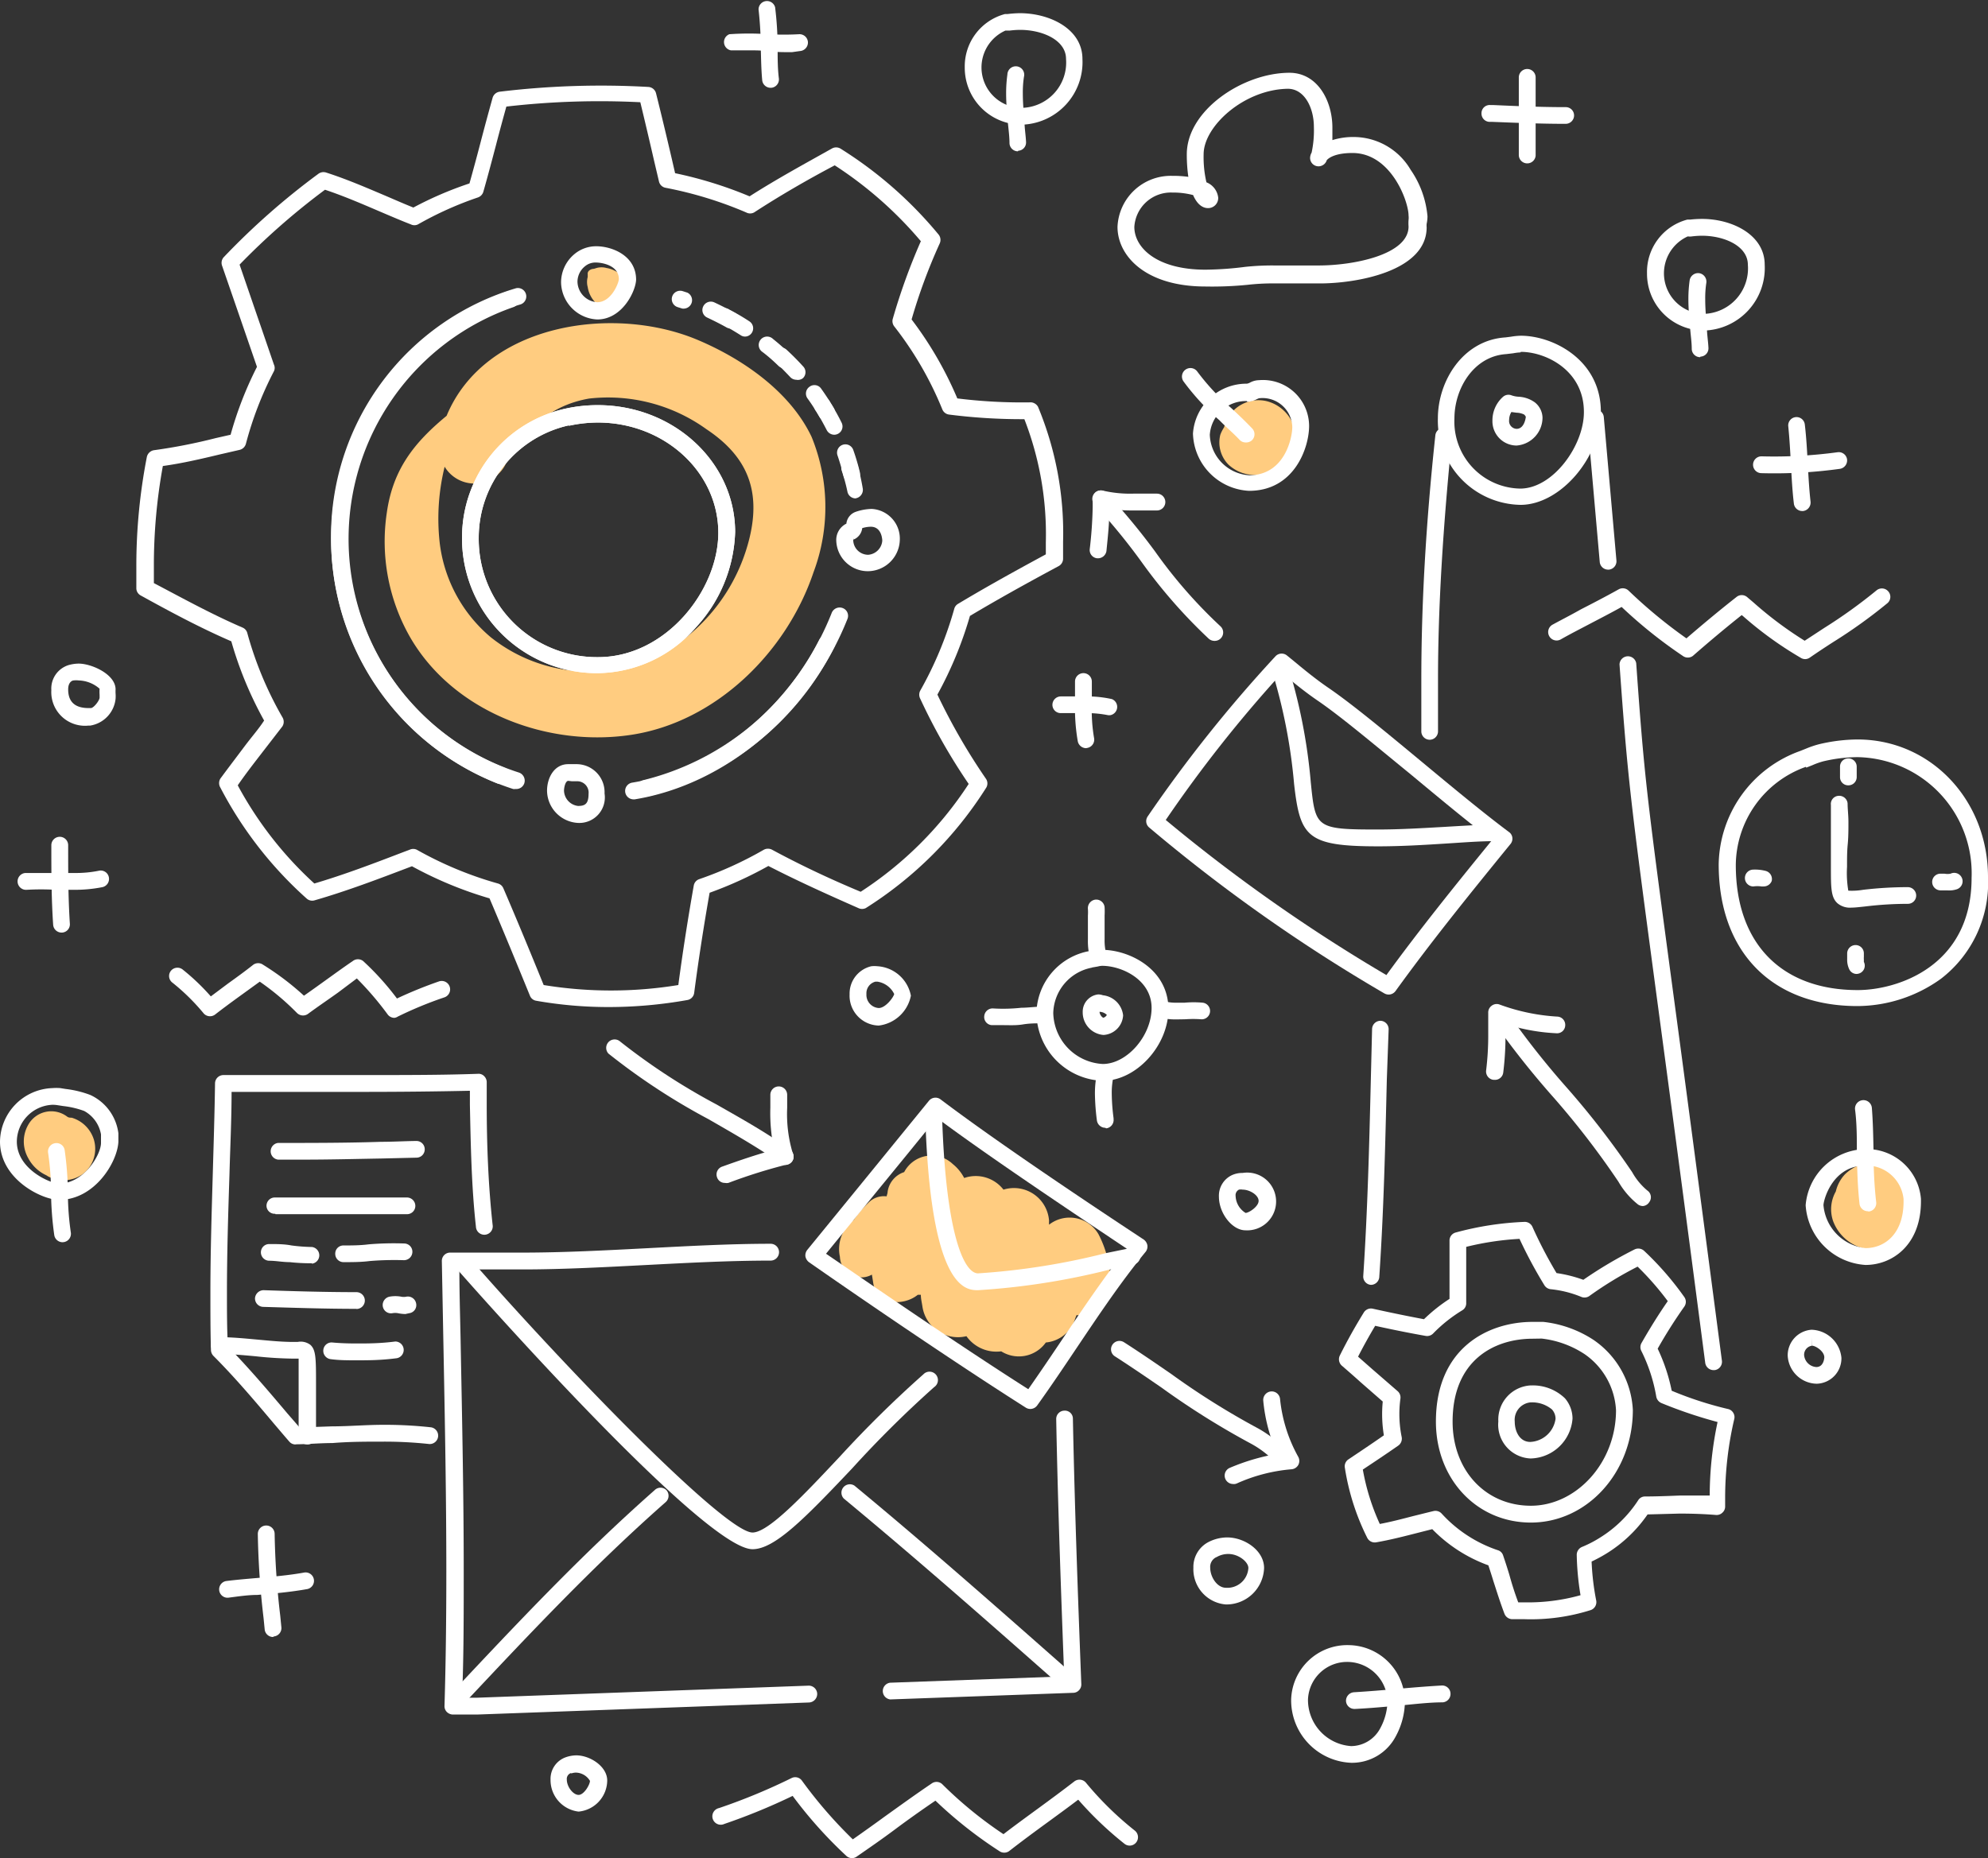 <svg xmlns="http://www.w3.org/2000/svg" viewBox="0 0 141.73 132.5"><rect x="0" y="0" width="141.73" height="132.5" fill="#333333" stroke="none"/><defs><style>.cls-1{fill:#ffcc80;}.cls-2{fill:#fff;}</style></defs><title>015_w</title><g id="Layer_2" data-name="Layer 2"><g id="Layer_1-2" data-name="Layer 1"><path class="cls-1" d="M92.27,30.48a2.77,2.77,0,0,0-1.91-1.86,2.52,2.52,0,0,0-2.83,1.19,2.67,2.67,0,0,0-.26.66A2.64,2.64,0,0,0,87,31a2.25,2.25,0,0,0,.57,2.12,2.74,2.74,0,0,0,1.89.75,3,3,0,0,0,2.09-.82A2.69,2.69,0,0,0,92.27,30.48Z"/><path class="cls-1" d="M6.7,81.29A2.35,2.35,0,0,0,5.11,79.7c-.1,0-.2,0-.3-.06A1.88,1.88,0,0,0,2,80.23,2.39,2.39,0,0,0,2,82.56a2.75,2.75,0,0,0,1.43,1.3l-.19-.07a.8.8,0,0,1,.16.08,2.34,2.34,0,0,0,2.54-.18A2.28,2.28,0,0,0,6.7,81.29Z"/><path class="cls-1" d="M136.59,85.31a3.36,3.36,0,0,0-1.52-2,2.93,2.93,0,0,0-3.55.44,2.67,2.67,0,0,0-.64,1.21,2.58,2.58,0,0,0-.19,2.12,3.14,3.14,0,0,0,3.41,2A3,3,0,0,0,136.59,85.31Z"/><path class="cls-1" d="M78.31,88a2.38,2.38,0,0,0-3.52-.67,2.62,2.62,0,0,1,0-.28,2.51,2.51,0,0,0-3.25-2.22A2.5,2.5,0,0,0,68.74,84a3.13,3.13,0,0,0-.82-1,2.2,2.2,0,0,0-3.46.58,1.73,1.73,0,0,0-1.18,1.41c0,.11-.05.21-.07.32a1.54,1.54,0,0,0-1.33.49,7.08,7.08,0,0,0-1,1.17,2.61,2.61,0,0,0-1,2.65,1.53,1.53,0,0,0,2.28,1.27l.09.56c.21,1.6,2.13,1.73,3.18.88h.22c0,.28.07.55.11.82a2.56,2.56,0,0,0,3.14,2.13,2.62,2.62,0,0,0,2.48,1.08,2.36,2.36,0,0,0,3.18-.63A2.42,2.42,0,0,0,76.66,94l.09-.22a2.23,2.23,0,0,0,2.42-2.3A7.52,7.52,0,0,0,78.31,88Z"/><path class="cls-1" d="M44.36,19.7a2,2,0,0,0-1.12-.59,1.32,1.32,0,0,0-.71,0l-.19.06c-.21,0-.48.14-.44.4v.07a.82.82,0,0,0,0,.11,1.36,1.36,0,0,0,0,.72,2,2,0,0,0,.6,1.15,1.45,1.45,0,0,0,1,.41,1.38,1.38,0,0,0,1.37-1.38A1.65,1.65,0,0,0,44.36,19.7Z"/><path class="cls-1" d="M57.86,31.15c-1.52-3.21-4.89-5.54-8.07-6.89-6-2.56-15.21-1.22-17.95,5.39-2.3,1.9-3.82,3.8-4.26,6.89a13.77,13.77,0,0,0,1.63,8.85c3.09,5.4,9.87,7.93,15.85,7S56.08,46.52,58,40.8A13.23,13.23,0,0,0,57.86,31.15Zm-4.43,7.23a13,13,0,0,1-3.86,6.51A11.18,11.18,0,0,1,35,45.45a10.4,10.4,0,0,1-3.65-6.72,15.53,15.53,0,0,1,.35-5.45A2.48,2.48,0,0,0,36,33.19c1.35-2.44,3.08-4.26,6-4.77a12,12,0,0,1,8.37,2.19C53.24,32.52,54.27,34.94,53.43,38.38Z"/><path class="cls-2" d="M42.64,48a9.61,9.61,0,0,1-9.7-9.72,9.41,9.41,0,0,1,7.37-9.14h0a10.61,10.61,0,0,1,2.31-.25c5.4,0,9.79,4.06,9.79,9.05a10.49,10.49,0,0,1-2.79,6.79A9.41,9.41,0,0,1,42.64,48ZM40.56,30.33a8.21,8.21,0,0,0-6.43,8,8.43,8.43,0,0,0,8.51,8.53c4.83,0,8.57-4.77,8.57-8.87,0-4.33-3.85-7.86-8.59-7.86a9.71,9.71,0,0,0-2.06.23Z"/><path class="cls-2" d="M42.64,48a9.61,9.61,0,0,1-9.7-9.72,9.41,9.41,0,0,1,7.37-9.14h0a10.61,10.61,0,0,1,2.31-.25c5.4,0,9.79,4.06,9.79,9.05a10.49,10.49,0,0,1-2.79,6.79A9.41,9.41,0,0,1,42.64,48ZM40.56,30.33a8.21,8.21,0,0,0-6.43,8,8.43,8.43,0,0,0,8.51,8.53c4.83,0,8.57-4.77,8.57-8.87,0-4.33-3.85-7.86-8.59-7.86a9.71,9.71,0,0,0-2.06.23Z"/><path class="cls-2" d="M35.71,55.88a.57.57,0,0,1-.22,0A18.86,18.86,0,0,1,23.6,38.12,18.44,18.44,0,0,1,36.8,20.55a.6.6,0,0,1,.33,1.15A17.23,17.23,0,0,0,24.79,38.12,17.68,17.68,0,0,0,35.93,54.73a.59.59,0,0,1,.34.77A.6.6,0,0,1,35.71,55.88Z"/><path class="cls-2" d="M45.15,57a.6.6,0,0,1-.09-1.19c6.13-1,11.72-5.73,14.24-12.12a.61.61,0,0,1,.78-.33.59.59,0,0,1,.34.77C57.74,50.88,51.78,55.93,45.25,57Z"/><path class="cls-2" d="M61,35.54a.6.6,0,0,1-.59-.51A12.79,12.79,0,0,0,60,33.54a.6.6,0,0,1,1.16-.32c.14.54.26,1.08.35,1.62a.61.61,0,0,1-.49.69ZM59.48,31a.61.61,0,0,1-.54-.33c-.23-.45-.48-.9-.75-1.34a.6.6,0,1,1,1-.63A14.66,14.66,0,0,1,60,30.14a.59.59,0,0,1-.27.8A.58.58,0,0,1,59.48,31Zm-2.71-3.92a.6.6,0,0,1-.44-.2c-.35-.37-.71-.74-1.09-1.09a.6.6,0,0,1,0-.84.61.61,0,0,1,.85,0c.4.37.79.76,1.16,1.17a.59.59,0,0,1,0,.84A.57.57,0,0,1,56.77,27.08ZM53.12,24a.55.55,0,0,1-.32-.1c-.43-.27-.88-.54-1.33-.78A.59.59,0,1,1,52,22.08a15.48,15.48,0,0,1,1.42.83.59.59,0,0,1,.18.82A.58.58,0,0,1,53.12,24ZM48.82,22a.58.58,0,0,1-.19,0l-.32-.1a.6.6,0,0,1-.39-.75.6.6,0,0,1,.75-.39l.34.11A.6.6,0,0,1,48.82,22Z"/><path class="cls-2" d="M36.76,56.26a.57.57,0,0,1-.18,0,18.71,18.71,0,0,1-.35-35.5.6.6,0,0,1,.75.38.61.61,0,0,1-.38.76A17.5,17.5,0,0,0,37,55.09a.61.61,0,0,1,.38.76A.6.6,0,0,1,36.76,56.26Z"/><path class="cls-2" d="M46,56.82a.6.6,0,0,1-.59-.47.61.61,0,0,1,.46-.72,19.17,19.17,0,0,0,12.53-10,.59.59,0,0,1,.8-.26.6.6,0,0,1,.26.81A20.35,20.35,0,0,1,46.15,56.8Z"/><path class="cls-2" d="M60.72,34.41a.6.6,0,0,1-.58-.46c-.12-.49-.27-1-.43-1.47a.59.59,0,1,1,1.12-.4,15.19,15.19,0,0,1,.47,1.59.59.59,0,0,1-.44.72ZM58.93,30a.59.59,0,0,1-.52-.29Q58,29,57.57,28.41a.59.59,0,0,1,.14-.83.58.58,0,0,1,.83.13q.48.67.9,1.38a.59.59,0,0,1-.21.82A.54.54,0,0,1,58.93,30Zm-3-3.73a.63.63,0,0,1-.42-.17c-.36-.35-.75-.7-1.15-1a.6.6,0,1,1,.75-.93,16,16,0,0,1,1.23,1.09.59.59,0,0,1,0,.84A.63.63,0,0,1,56,26.26Zm-3.83-2.84a.67.67,0,0,1-.3-.08c-.44-.25-.91-.48-1.37-.7a.59.59,0,0,1-.3-.79.6.6,0,0,1,.79-.3q.75.35,1.47.75a.59.59,0,0,1,.23.81A.6.6,0,0,1,52.14,23.42Z"/><path class="cls-2" d="M43.41,71.81a29.64,29.64,0,0,1-5.19-.45.58.58,0,0,1-.44-.36c-.85-2.08-1.85-4.52-2.88-6.94a27.56,27.56,0,0,1-5.53-2.29l-.21.08c-2.18.83-4.44,1.69-6.73,2.35a.59.59,0,0,1-.56-.12,27.83,27.83,0,0,1-6.16-7.92.62.62,0,0,1,0-.64c.56-.76,1.14-1.52,1.71-2.28s1-1.23,1.41-1.86a26.61,26.61,0,0,1-2.34-5.65c-2.31-1-4.54-2.21-6.46-3.27a.59.59,0,0,1-.31-.5q0-.8,0-1.56a40.57,40.57,0,0,1,.75-7.82A.62.62,0,0,1,11,32.1a39.34,39.34,0,0,0,4.38-.86L16.44,31a25.93,25.93,0,0,1,1.88-4.84l-1.14-3.31-1.35-3.91a.6.6,0,0,1,.12-.6,51.47,51.47,0,0,1,6.74-5.94.61.61,0,0,1,.55-.1c1.47.47,2.9,1.09,4.29,1.68.63.27,1.29.56,1.94.82a25.54,25.54,0,0,1,4-1.72c.28-1,.55-2,.81-3s.55-2.07.84-3.11a.61.61,0,0,1,.5-.43,60.05,60.05,0,0,1,10.6-.34.6.6,0,0,1,.55.45c.39,1.56.77,3.15,1.13,4.7l.23,1A29.28,29.28,0,0,1,53.44,14c1.92-1.23,4-2.36,5.87-3.41a.61.61,0,0,1,.6,0,29,29,0,0,1,7,6.13.61.61,0,0,1,.08.65,39.66,39.66,0,0,0-2,5.41,26.09,26.09,0,0,1,3.26,5.63,37.39,37.39,0,0,0,5.27.28A.63.63,0,0,1,74,29a23.4,23.4,0,0,1,1.79,9.64c0,.41,0,.82,0,1.22a.6.6,0,0,1-.32.51c-2.55,1.37-4.51,2.47-6.32,3.55a27.5,27.5,0,0,1-2.32,5.61,43.68,43.68,0,0,0,3.46,6,.59.59,0,0,1,0,.67,27.53,27.53,0,0,1-8.56,8.55.6.6,0,0,1-.54,0c-2.27-1-4.37-1.95-6.41-3a28.05,28.05,0,0,1-4.19,1.91c-.44,2.51-.8,4.85-1.1,7.14a.59.59,0,0,1-.49.51A32,32,0,0,1,43.41,71.81Zm-4.65-1.57a29.74,29.74,0,0,0,9.6,0c.3-2.27.66-4.59,1.1-7.09a.59.59,0,0,1,.39-.46,26.43,26.43,0,0,0,4.61-2.1.63.63,0,0,1,.58,0c2,1.08,4.09,2.07,6.32,3a26.18,26.18,0,0,0,7.7-7.69,42.34,42.34,0,0,1-3.46-6.09.62.62,0,0,1,0-.55,26.39,26.39,0,0,0,2.43-5.84.58.58,0,0,1,.27-.36c1.8-1.08,3.74-2.17,6.26-3.53,0-.28,0-.56,0-.84a22.61,22.61,0,0,0-1.53-8.8,40.78,40.78,0,0,1-5.38-.33.6.6,0,0,1-.47-.37,24.61,24.61,0,0,0-3.43-5.92.61.61,0,0,1-.1-.54,43.72,43.72,0,0,1,2-5.53,27.82,27.82,0,0,0-6.14-5.41c-1.9,1-3.89,2.15-5.75,3.36a.59.59,0,0,1-.56,0,27.92,27.92,0,0,0-5.75-1.76.59.59,0,0,1-.47-.45l-.33-1.4c-.32-1.4-.66-2.84-1-4.25a58,58,0,0,0-9.55.31c-.25.9-.5,1.82-.73,2.71-.29,1.1-.59,2.24-.91,3.36a.61.61,0,0,1-.39.41A24.68,24.68,0,0,0,29.8,16a.57.57,0,0,1-.51,0c-.75-.29-1.51-.62-2.24-.93-1.26-.54-2.56-1.1-3.88-1.54a50.29,50.29,0,0,0-6.09,5.34l1.23,3.58c.41,1.18.81,2.36,1.22,3.55a.55.55,0,0,1,0,.47,24.89,24.89,0,0,0-2,5.18.61.61,0,0,1-.45.43l-1.39.32c-1.33.32-2.7.64-4.08.83a39.59,39.59,0,0,0-.64,7.17c0,.38,0,.78,0,1.18,1.91,1,4.09,2.21,6.32,3.17a.58.58,0,0,1,.34.39,25.56,25.56,0,0,0,2.5,6,.61.61,0,0,1,0,.66L18.43,54c-.5.65-1,1.3-1.48,2a26.38,26.38,0,0,0,5.46,7c2.14-.63,4.26-1.44,6.32-2.23l.48-.18a.59.59,0,0,1,.5,0A26.17,26.17,0,0,0,35.5,63a.59.59,0,0,1,.39.35C36.91,65.72,37.91,68.15,38.76,70.24Z"/><path class="cls-2" d="M42.58,22.78A2.7,2.7,0,0,1,40,20.13a2.63,2.63,0,0,1,.94-2h0a2.41,2.41,0,0,1,1.57-.57c1.1,0,2.84.65,2.84,2.39C45.32,20.77,44.36,22.78,42.58,22.78ZM41.69,19a1.42,1.42,0,0,0-.52,1.09,1.5,1.5,0,0,0,1.41,1.46c1,0,1.53-1.37,1.54-1.64,0-1-1.22-1.19-1.64-1.19a1.16,1.16,0,0,0-.79.28Z"/><path class="cls-2" d="M41.2,58.68A2.33,2.33,0,0,1,39,56.39c0-.94.52-1.9,1.51-1.9l.34,0,.25,0a2,2,0,0,1,2,2.09A1.82,1.82,0,0,1,41.2,58.68Zm-.68-3c-.22,0-.31.5-.31.7a1.13,1.13,0,0,0,1,1.09c.48,0,.75-.13.75-.86a.81.81,0,0,0-.84-.9l-.35,0Z"/><path class="cls-2" d="M61.89,40.73a2.25,2.25,0,0,1-2.27-2.17,1.29,1.29,0,0,1,.72-1.22h0A1,1,0,0,1,61,36.5a3.7,3.7,0,0,1,1.15-.21,2.12,2.12,0,0,1,2,2.21A2.29,2.29,0,0,1,61.89,40.73Zm-1-2.32s-.06,0-.06.15a1.07,1.07,0,0,0,1.07,1,1.09,1.09,0,0,0,1-1s0-1-.82-1a2.14,2.14,0,0,0-.61.1,1,1,0,0,1-.63.82Zm-.37-1.14h0Z"/><path class="cls-2" d="M63.46,121.18a.6.6,0,0,1,0-1.19l12.41-.45c-.21-5.58-.45-12.05-.57-18.34a.59.59,0,0,1,.58-.61.57.57,0,0,1,.61.58c.13,6.51.38,13.22.6,18.92a.58.58,0,0,1-.16.43.57.57,0,0,1-.41.19l-13,.47Z"/><path class="cls-2" d="M34,122.26c-.59,0-1.16,0-1.73,0a.65.65,0,0,1-.42-.19.58.58,0,0,1-.16-.43c.09-3,.13-6.12.13-9.6,0-5.26-.1-10.62-.2-15.8l-.12-6.32a.59.59,0,0,1,.59-.6l1,0c.73,0,1.45,0,2.16,0h2c2.92,0,5.93-.16,8.83-.31s5.93-.32,8.86-.32a.6.6,0,1,1,0,1.2c-2.9,0-5.9.16-8.79.31s-6,.32-8.9.32h-2l-2.13,0h-.37c0,1.9.07,3.81.1,5.72.1,5.18.21,10.55.21,15.82,0,3.26,0,6.22-.12,9H34l23.64-.86a.6.6,0,0,1,.62.58.61.61,0,0,1-.58.62L34,122.26Z"/><path class="cls-2" d="M73.46,100.47a.62.62,0,0,1-.32-.09C67.41,96.74,60.42,91.92,57.67,90a.68.68,0,0,1-.25-.41.63.63,0,0,1,.13-.46l4.14-5.07,4.54-5.57a.6.6,0,0,1,.82-.1c3.07,2.32,7.94,5.68,14.49,10a.65.65,0,0,1,.26.41.61.61,0,0,1-.13.47c-1.77,2.16-3.3,4.45-4.92,6.86-.9,1.34-1.83,2.73-2.8,4.08A.61.61,0,0,1,73.46,100.47ZM58.89,89.4c2.93,2,9.14,6.3,14.42,9.66.83-1.19,1.65-2.4,2.44-3.58,1.45-2.16,2.94-4.38,4.58-6.44-6-4-10.52-7.08-13.54-9.33-1.39,1.72-2.78,3.42-4.18,5.13Z"/><path class="cls-2" d="M69.73,92c-.86,0-3.45,0-3.78-12.88a.62.62,0,0,1,.59-.62.6.6,0,0,1,.61.59c.22,8.65,1.52,11.71,2.58,11.71a50.11,50.11,0,0,0,9.1-1.44L80.58,89a.6.6,0,0,1,.71.46.61.61,0,0,1-.47.71l-1.74.37A51,51,0,0,1,69.73,92Z"/><path class="cls-2" d="M53.65,110.47c-3.57,0-21-19.89-21.17-20.09a.6.6,0,0,1,.06-.84.59.59,0,0,1,.84.06c7.16,8.21,18.33,19.68,20.27,19.68,1.15,0,3.73-2.76,6.23-5.42A80.62,80.62,0,0,1,65.83,98a.6.6,0,1,1,.77.91,78,78,0,0,0-5.85,5.8C57.38,108.27,55.23,110.47,53.65,110.47Z"/><path class="cls-2" d="M32.47,121.88a.62.62,0,0,1-.41-.17.59.59,0,0,1,0-.84l.15-.16c4.77-5.08,9.28-9.88,14.46-14.45a.59.59,0,0,1,.84,0,.6.6,0,0,1-.05.85c-5.14,4.53-9.63,9.31-14.38,14.37l-.15.16A.63.63,0,0,1,32.47,121.88Z"/><path class="cls-2" d="M76.32,120.64a.54.54,0,0,1-.38-.14c-5.14-4.54-10.43-9.21-15.78-13.64a.6.6,0,0,1,.76-.92c5.37,4.44,10.66,9.12,15.78,13.64a.6.6,0,0,1-.38,1.06Z"/><path class="cls-2" d="M21.07,103a.57.57,0,0,1-.45-.21c-.36-.41-.71-.83-1.07-1.25-1.38-1.64-2.81-3.33-4.34-4.86a.63.63,0,0,1-.17-.4C15,95,15,93.64,15,92.15c0-2.82.09-5.69.17-8.46.06-2.11.13-4.29.16-6.44a.6.6,0,0,1,.6-.59h0l3.93,0,5.74,0c3.3,0,6,0,8.49-.09a.54.54,0,0,1,.42.16.61.61,0,0,1,.19.42l0,1.61c0,2.82.11,5.75.42,8.58a.6.6,0,1,1-1.19.13c-.32-2.89-.37-5.84-.43-8.69,0-.33,0-.67,0-1-2.33.05-4.86.08-7.91.08l-5.74,0-3.34,0c0,2-.1,4-.15,5.87-.09,2.76-.18,5.61-.18,8.42,0,1.39,0,2.66.07,3.87,1.49,1.52,2.89,3.17,4.24,4.77l.87,1,2.3-.08c1.2,0,2.43-.11,3.65-.11a29.77,29.77,0,0,1,3.43.18.6.6,0,0,1-.14,1.19,29.53,29.53,0,0,0-3.29-.17c-1.19,0-2.41,0-3.6.1-.85,0-1.73.08-2.6.09Z"/><path class="cls-2" d="M21.89,103a.61.61,0,0,1-.6-.55c0-.42,0-.87,0-1.42s0-.84,0-1.26,0-.83,0-1.24,0-1.27,0-1.65l-.37,0a27.2,27.2,0,0,1-2.72-.17c-.89-.08-1.73-.16-2.55-.16a.6.6,0,1,1,0-1.2c.88,0,1.79.09,2.67.17s1.75.17,2.6.17l.3,0a1.14,1.14,0,0,1,.91.21c.38.35.4.91.4,2.63,0,.42,0,.84,0,1.27s0,.82,0,1.23,0,.94,0,1.33a.6.6,0,0,1-.55.64Z"/><path class="cls-2" d="M21.73,82.69c-.63,0-1.27,0-1.91,0a.6.6,0,0,1,0-1.19h0c2.46,0,4.94,0,7.34-.08.83,0,1.67-.05,2.51-.06a.59.59,0,0,1,.61.58.59.59,0,0,1-.58.61l-2.51.06C25.42,82.64,23.57,82.69,21.73,82.69Z"/><path class="cls-2" d="M19.62,86.55A.58.58,0,0,1,19,86a.59.59,0,0,1,.58-.61c.93,0,2,0,3.14,0H25.9l3.11,0a.6.6,0,0,1,.6.6.59.59,0,0,1-.6.59H25.89l-3.14,0c-1.17,0-2.19,0-3.11,0Z"/><path class="cls-2" d="M22.24,90.08A13.66,13.66,0,0,1,20.66,90c-.51,0-1-.1-1.46-.1a.6.6,0,0,1-.6-.6.59.59,0,0,1,.6-.59c.53,0,1.06,0,1.58.1a12.58,12.58,0,0,0,1.46.11.6.6,0,0,1,0,1.19Z"/><path class="cls-2" d="M24.49,90a.59.59,0,0,1-.59-.6.58.58,0,0,1,.59-.59c.59,0,1.18,0,1.8-.08a21.49,21.49,0,0,1,2.54-.06.59.59,0,0,1,.57.62.6.6,0,0,1-.63.57,21.49,21.49,0,0,0-2.4.06C25.75,90,25.12,90,24.49,90Z"/><path class="cls-2" d="M25.41,93.33c-2.26,0-4.59-.08-6.65-.14a.6.6,0,0,1-.58-.62A.62.62,0,0,1,18.8,92c2.05.07,4.37.14,6.61.14a.6.6,0,1,1,0,1.2Z"/><path class="cls-2" d="M28.9,93.7a2.76,2.76,0,0,1-.53-.06,1.1,1.1,0,0,0-.39,0,.59.59,0,0,1-.69-.49.61.61,0,0,1,.49-.69,2.34,2.34,0,0,1,.81,0,.89.89,0,0,0,.39,0,.6.6,0,0,1,.69.5.58.58,0,0,1-.49.68Z"/><path class="cls-2" d="M25.4,97c-.63,0-1.22,0-1.81-.08a.6.6,0,0,1-.54-.65.59.59,0,0,1,.65-.54c.55.05,1.11.07,1.7.07.82,0,1.68,0,2.78-.14a.6.6,0,0,1,.11,1.19C27.15,97,26.26,97,25.4,97Z"/><path class="cls-2" d="M4.21,85.56C3,85.56,0,84.1,0,81.4a3.87,3.87,0,0,1,3.73-3.81,3.64,3.64,0,0,1,.57,0l.37.06a7.36,7.36,0,0,1,1.77.43,3.49,3.49,0,0,1,2,2.73c0,.11,0,.21,0,.32s0,.19,0,.29C8.37,82.87,6.75,85.56,4.21,85.56Zm-.48-6.78A2.65,2.65,0,0,0,1.2,81.4c0,2,2.44,3,3,3,1.78,0,3-2.06,3-2.9,0-.13,0-.25,0-.37s0-.16,0-.24A2.36,2.36,0,0,0,6,79.22a6.36,6.36,0,0,0-1.49-.35l-.39-.06h0A2.22,2.22,0,0,0,3.73,78.78Z"/><path class="cls-2" d="M4.46,88.58a.6.6,0,0,1-.59-.5,23,23,0,0,1-.23-3,19.59,19.59,0,0,0-.21-2.87.6.6,0,0,1,.49-.69.59.59,0,0,1,.69.49,23,23,0,0,1,.23,3,19.83,19.83,0,0,0,.21,2.88.6.6,0,0,1-.49.68Z"/><path class="cls-2" d="M19.46,116.73a.6.6,0,0,1-.59-.54l-.08-.81a58.65,58.65,0,0,1-.41-6,.6.6,0,0,1,1.2,0,57.09,57.09,0,0,0,.4,5.84l.08.81a.6.6,0,0,1-.53.66Z"/><path class="cls-2" d="M16.19,113.93a.6.6,0,0,1-.07-1.19c.72-.09,1.44-.15,2.13-.21,1.18-.1,2.3-.19,3.46-.4a.6.6,0,0,1,.21,1.18c-1.22.22-2.41.32-3.57.42-.68,0-1.39.11-2.09.2Z"/><path class="cls-2" d="M4.39,66.5a.6.6,0,0,1-.6-.56c-.13-1.91-.13-3.79-.13-5.6v-.07a.6.6,0,0,1,1.2,0v.07c0,1.88,0,3.65.12,5.52a.59.59,0,0,1-.55.64Z"/><path class="cls-2" d="M5.29,63.45c-.45,0-.9,0-1.33,0a17.79,17.79,0,0,0-2.06,0,.6.6,0,0,1-.09-1.2c.65,0,1.46,0,2.2,0,.42,0,.85,0,1.28,0a8.25,8.25,0,0,0,1.76-.16.59.59,0,0,1,.71.46.6.6,0,0,1-.46.71A10.07,10.07,0,0,1,5.29,63.45Z"/><path class="cls-2" d="M60.75,132.5a.62.62,0,0,1-.4-.15,31,31,0,0,1-3.84-4.29,43.41,43.41,0,0,1-4.87,2,.6.6,0,1,1-.38-1.13,42.52,42.52,0,0,0,5.17-2.14.59.59,0,0,1,.74.18,32,32,0,0,0,3.63,4.19c.77-.54,1.54-1.09,2.28-1.63,1.09-.78,2.21-1.59,3.35-2.36a.59.59,0,0,1,.76.07,28.9,28.9,0,0,0,4.35,3.55c.82-.63,1.66-1.24,2.48-1.84s1.73-1.27,2.57-1.92a.6.6,0,0,1,.83.09,23.2,23.2,0,0,0,3.49,3.42.6.6,0,0,1,.09.84.59.59,0,0,1-.84.09,24.94,24.94,0,0,1-3.29-3.14c-.71.54-1.44,1.07-2.15,1.59-.92.67-1.87,1.37-2.78,2.08a.6.6,0,0,1-.69,0,30.6,30.6,0,0,1-4.56-3.6c-1,.68-2,1.39-2.91,2.07s-1.78,1.28-2.69,1.91A.6.6,0,0,1,60.75,132.5Z"/><path class="cls-2" d="M28.12,72.58a.6.6,0,0,1-.48-.24,22.38,22.38,0,0,0-2.2-2.57l-1.33,1c-.71.51-1.44,1-2.17,1.54a.61.61,0,0,1-.77-.08A18.34,18.34,0,0,0,18.52,70L17,71.1c-.55.4-1.12.82-1.66,1.24a.6.6,0,0,1-.83-.09,15,15,0,0,0-2.23-2.19.59.59,0,0,1-.09-.84.6.6,0,0,1,.84-.08,15.67,15.67,0,0,1,2,1.91l1.23-.92c.6-.43,1.22-.88,1.8-1.34a.6.6,0,0,1,.69,0A19.65,19.65,0,0,1,21.67,71c.59-.41,1.17-.83,1.74-1.24s1.15-.83,1.74-1.23a.6.6,0,0,1,.74,0,19.51,19.51,0,0,1,2.41,2.67,30.83,30.83,0,0,1,3-1.22.6.6,0,0,1,.38,1.14,27.27,27.27,0,0,0-3.32,1.37A.58.58,0,0,1,28.12,72.58Z"/><path class="cls-2" d="M96.33,125.7a4.46,4.46,0,0,1-4.28-4.52,4,4,0,0,1,4.11-3.87,4.06,4.06,0,0,1,4,4,5.29,5.29,0,0,1-.64,2.48A3.52,3.52,0,0,1,96.33,125.7Zm-.17-7.19a2.79,2.79,0,0,0-2.91,2.67,3.3,3.3,0,0,0,3.08,3.33,2.37,2.37,0,0,0,2.07-1.27,4.22,4.22,0,0,0,.52-1.95A2.88,2.88,0,0,0,96.16,118.51Z"/><path class="cls-2" d="M96.56,121.86a.6.6,0,0,1-.6-.56.61.61,0,0,1,.57-.63c1-.06,2.09-.15,3.1-.24s2.09-.18,3.15-.24a.59.59,0,0,1,.63.56.6.6,0,0,1-.56.64c-1,0-2.09.14-3.11.23s-2.09.19-3.14.24Z"/><path class="cls-2" d="M87.4,114.41a2.52,2.52,0,0,1-2.32-2.62,2,2,0,0,1,1-1.79h0a2.94,2.94,0,0,1,1.41-.37c1.24,0,2.63.93,2.63,2.18A2.69,2.69,0,0,1,87.4,114.41Zm-.71-3.36a.76.76,0,0,0-.41.74c0,.66.49,1.43,1.12,1.43A1.5,1.5,0,0,0,89,111.81c0-.43-.69-1-1.43-1a1.64,1.64,0,0,0-.83.22Z"/><path class="cls-2" d="M41.25,129.18a2.26,2.26,0,0,1-2-2.28,1.63,1.63,0,0,1,1.1-1.6h0a2.34,2.34,0,0,1,.73-.13c1,0,2.21.8,2.21,1.79A2.25,2.25,0,0,1,41.25,129.18Zm-.54-2.75a.44.44,0,0,0-.3.47c0,.51.45,1.09.84,1.09s.81-.74.81-1a1.2,1.2,0,0,0-1-.59,1,1,0,0,0-.33.06Z"/><path class="cls-2" d="M78.62,77.07a4.9,4.9,0,0,1-4.73-4.83,4.59,4.59,0,0,1,3.82-4.43h0l.3,0a2.22,2.22,0,0,1,.56-.08c1.91,0,4.73,1.35,4.73,4.24C83.3,74.57,81,77.07,78.62,77.07ZM77.85,69a3.38,3.38,0,0,0-2.76,3.24,3.73,3.73,0,0,0,3.53,3.63c1.72,0,3.48-2,3.48-4s-2.11-3-3.53-3a1.4,1.4,0,0,0-.31.05l-.41.07Z"/><path class="cls-2" d="M78.32,68.88a.6.6,0,0,1-.57-.43A4.67,4.67,0,0,1,77.56,67c0-.3,0-.6,0-.89s0-.55,0-.82a3.54,3.54,0,0,0,0-.48.61.61,0,0,1,.54-.66.6.6,0,0,1,.65.54,5.47,5.47,0,0,1,0,.6c0,.3,0,.6,0,.89s0,.55,0,.82a3.78,3.78,0,0,0,.13,1.07.59.59,0,0,1-.4.74A.47.47,0,0,1,78.32,68.88Z"/><path class="cls-2" d="M78.8,80.42a.61.61,0,0,1-.6-.53v0A16.46,16.46,0,0,1,78.06,78a7.1,7.1,0,0,1,.14-1.44.61.61,0,0,1,.72-.45.6.6,0,0,1,.45.71A5.38,5.38,0,0,0,79.26,78a14.55,14.55,0,0,0,.13,1.74v.06a.6.6,0,0,1-.53.66Z"/><path class="cls-2" d="M83.82,72.69a3.85,3.85,0,0,1-1-.11.59.59,0,0,1-.43-.72.6.6,0,0,1,.72-.44,2.93,2.93,0,0,0,.7.08l.64,0a7.05,7.05,0,0,1,1.3,0,.59.59,0,1,1-.15,1.18,7.72,7.72,0,0,0-1.07,0Q84.18,72.69,83.82,72.69Z"/><path class="cls-2" d="M71.43,73.1c-.26,0-.5,0-.73,0a.58.58,0,0,1-.53-.65.6.6,0,0,1,.65-.54,11.86,11.86,0,0,0,2-.05c.49,0,1-.08,1.49-.08a.59.59,0,0,1,.6.59.6.6,0,0,1-.6.6c-.45,0-.91,0-1.39.08S71.94,73.1,71.43,73.1Z"/><path class="cls-2" d="M78.67,73.8a1.61,1.61,0,0,1-1.48-1.61,1.24,1.24,0,0,1,1.1-1.28,1,1,0,0,1,.34.06h0a1.62,1.62,0,0,1,1.44,1.43A1.48,1.48,0,0,1,78.67,73.8Zm-.28-1.65v0c0,.19.19.42.28.42a.41.41,0,0,0,.24-.2A.77.77,0,0,0,78.39,72.15Z"/><path class="cls-2" d="M62.65,73.13a2.13,2.13,0,0,1-2.08-2.23,2,2,0,0,1,1.55-2h0a2.12,2.12,0,0,1,.44,0A2.59,2.59,0,0,1,64.94,71,2.66,2.66,0,0,1,62.65,73.13ZM62.56,70l-.15,0h0a.85.85,0,0,0-.64.88.94.94,0,0,0,.88,1c.48,0,1.05-.76,1.1-1A1.6,1.6,0,0,0,62.56,70Z"/><path class="cls-2" d="M56,83.07a.62.62,0,0,1-.34-.11C54,81.8,52.22,80.79,50.5,79.8a46.39,46.39,0,0,1-7.12-4.67.6.6,0,0,1,.77-.91,45.48,45.48,0,0,0,6.94,4.54c1.75,1,3.56,2,5.24,3.22a.61.61,0,0,1,.14.84A.6.6,0,0,1,56,83.07Z"/><path class="cls-2" d="M51.68,84.35a.58.58,0,0,1-.56-.4.59.59,0,0,1,.36-.76c1.2-.43,2.44-.86,3.71-1.2a12.44,12.44,0,0,1-.27-3v-.92a.6.6,0,1,1,1.2,0V79a9.71,9.71,0,0,0,.4,3.24.56.56,0,0,1,0,.49.6.6,0,0,1-.38.3,38.06,38.06,0,0,0-4.21,1.32A.69.69,0,0,1,51.68,84.35Z"/><path class="cls-2" d="M99,70.92a.64.64,0,0,1-.3-.08A117.91,117.91,0,0,1,81.92,59a.59.59,0,0,1-.1-.78A98.94,98.94,0,0,1,90.93,46.8a.6.6,0,0,1,.82-.06l.54.44c.77.64,1.57,1.29,2.42,1.87,1.68,1.15,4.07,3.13,6.59,5.22,2.18,1.81,4.43,3.68,6.28,5.06a.58.58,0,0,1,.24.4.6.6,0,0,1-.13.45c-3,3.68-5.68,7-8.2,10.49A.61.61,0,0,1,99,70.92ZM83.11,58.47A118.68,118.68,0,0,0,98.84,69.53c2.33-3.2,4.8-6.27,7.53-9.62-1.77-1.34-3.83-3.06-5.83-4.72C98,53.12,95.67,51.15,94,50c-.9-.61-1.72-1.28-2.51-1.93l-.1-.08A94.4,94.4,0,0,0,83.11,58.47Z"/><path class="cls-2" d="M98.26,60.35c-5.09,0-5.57-.67-6-4.44a38.78,38.78,0,0,0-1.64-8.28.6.6,0,0,1,.39-.75.6.6,0,0,1,.75.39,39.38,39.38,0,0,1,1.69,8.52c.33,3.24.34,3.36,4.76,3.36,1.6,0,3.24-.1,4.82-.19,1.16-.07,2.36-.14,3.54-.18a.59.59,0,0,1,.61.58.6.6,0,0,1-.58.62c-1.16,0-2.35.1-3.5.17C101.55,60.25,99.9,60.35,98.26,60.35Z"/><path class="cls-2" d="M132.42,71.74c-6.1,0-9.89-3.87-9.89-10.11a8.73,8.73,0,0,1,5.81-8.08h0l.4-.16a6.89,6.89,0,0,1,.94-.32,12.1,12.1,0,0,1,2.75-.34c5.21,0,9.3,4.31,9.3,9.81a8.63,8.63,0,0,1-3.35,7.25A10.26,10.26,0,0,1,132.42,71.74Zm-3.67-17.06a7.5,7.5,0,0,0-5,7c0,5.59,3.25,8.92,8.69,8.92,2.81,0,8.12-1.68,8.12-8a8.29,8.29,0,0,0-8.11-8.61,10.82,10.82,0,0,0-2.47.3,5.29,5.29,0,0,0-.76.27l-.45.18Z"/><path class="cls-2" d="M132,64.72a1.38,1.38,0,0,1-1-.31c-.47-.42-.47-1.11-.47-2.6v-.09c0-.53,0-1.06,0-1.57s0-1,0-1.53,0-.85,0-1.22a.58.58,0,0,1,.53-.65.6.6,0,0,1,.66.53c0,.41.06.85.06,1.34s0,1.07-.05,1.58-.05,1-.05,1.52v.09a7.58,7.58,0,0,0,.09,1.7,4.75,4.75,0,0,0,1.05-.06,27.3,27.3,0,0,1,3.19-.19.6.6,0,0,1,.6.6.59.59,0,0,1-.6.59,25.46,25.46,0,0,0-3.06.19C132.57,64.68,132.24,64.72,132,64.72Z"/><path class="cls-2" d="M125.73,63.21l-.15,0a2.09,2.09,0,0,0-.58,0,.6.6,0,1,1,0-1.2,3,3,0,0,1,.87.09.6.6,0,0,1,.44.72A.61.61,0,0,1,125.73,63.21Z"/><path class="cls-2" d="M132.37,69.45a.58.58,0,0,1-.53-.33,1.55,1.55,0,0,1-.15-.7c0-.09,0-.17,0-.26s0-.12,0-.17a.6.6,0,0,1,.6-.6.59.59,0,0,1,.59.6v.24a1.21,1.21,0,0,0,0,.19c0,.12,0,.16,0,.17a.59.59,0,0,1-.27.8A.66.66,0,0,1,132.37,69.45Z"/><path class="cls-2" d="M138.82,63.49h-.47a.6.6,0,0,1-.6-.6.59.59,0,0,1,.6-.59h.28a1.15,1.15,0,0,0,.43,0,.6.6,0,1,1,.45,1.11A1.72,1.72,0,0,1,138.82,63.49Z"/><path class="cls-2" d="M131.77,56a.58.58,0,0,1-.59-.59v-.74a.58.58,0,0,1,.59-.59.59.59,0,0,1,.6.59v.74A.59.59,0,0,1,131.77,56Z"/><path class="cls-2" d="M133,90.2a4.56,4.56,0,0,1-4.27-4.26,4.36,4.36,0,0,1,4.22-4,3.87,3.87,0,0,1,4,3.55h0v.22C136.93,88.79,134.9,90.2,133,90.2ZM133,83.11c-2.38,0-3,2.49-3,2.83A3.37,3.37,0,0,0,133,89c1.35,0,2.71-1,2.71-3.32V85.5A2.66,2.66,0,0,0,133,83.11Z"/><path class="cls-2" d="M133.16,86.37a.6.6,0,0,1-.59-.53c-.14-1.26-.17-2.52-.19-3.74,0-1,0-2-.13-3a.6.6,0,0,1,1.2-.1c.08,1,.1,2.09.12,3.11,0,1.19.05,2.42.19,3.62a.6.6,0,0,1-.53.66Z"/><path class="cls-2" d="M129.52,98.67a2.11,2.11,0,0,1-2.07-2,1.83,1.83,0,0,1,1.7-1.85,2.21,2.21,0,0,1,2.13,2A1.81,1.81,0,0,1,129.52,98.67Zm-.34-3.31,0,.6a.65.65,0,0,0-.56.66.93.93,0,0,0,.87.86c.55,0,.57-.69.57-.69,0-.44-.63-.83-.87-.83Z"/><path class="cls-2" d="M88.79,87.73c-.94,0-1.89-1.21-1.89-2.4a1.62,1.62,0,0,1,.92-1.53h0a1.77,1.77,0,0,1,.77-.16,2.06,2.06,0,1,1,.2,4.09Zm-.2-2.9a.67.67,0,0,0-.26,0h0a.44.44,0,0,0-.24.45,1.48,1.48,0,0,0,.71,1.21c.23,0,.93-.45.93-.86S89.1,84.83,88.59,84.83Z"/><path class="cls-2" d="M109.14,108.57c-3.86,0-6.77-3.1-6.77-7.2,0-5.25,3.72-7.11,6.9-7.11q.38,0,.75,0h0a8.14,8.14,0,0,1,3.58,1.28,6.44,6.44,0,0,1,2.81,5C116.41,105,113.15,108.57,109.14,108.57Zm.13-13.11c-2.76,0-5.71,1.55-5.71,5.91,0,3.48,2.35,6,5.58,6s6.07-3.05,6.07-6.81a5.19,5.19,0,0,0-2.24-4,7,7,0,0,0-3.06-1.11Z"/><path class="cls-2" d="M109.12,104a2.41,2.41,0,0,1-2.3-2.64,2.44,2.44,0,0,1,2.32-2.57h.1a3.29,3.29,0,0,1,2.33.92,2.24,2.24,0,0,1,.54,1.44A3.07,3.07,0,0,1,109.12,104Zm0-4a1.25,1.25,0,0,0-1.13,1.37c0,.7.35,1.45,1.11,1.45a1.91,1.91,0,0,0,1.8-1.65,1,1,0,0,0-.26-.67,2.2,2.2,0,0,0-1.47-.5h0Z"/><path class="cls-2" d="M108.68,115.46l-.88,0a.61.61,0,0,1-.54-.38c-.3-.79-.55-1.59-.8-2.36-.11-.37-.23-.73-.35-1.1a10.65,10.65,0,0,1-4-2.58l-1.1.28c-.94.24-1.91.49-2.9.66a.6.6,0,0,1-.63-.31,16.91,16.91,0,0,1-1.6-5,.59.59,0,0,1,.26-.61c.85-.57,1.69-1.13,2.52-1.71a9.3,9.3,0,0,1-.08-2.41l-1.58-1.38c-.44-.4-.89-.79-1.34-1.18a.61.61,0,0,1-.14-.72c.52-1.05,1.1-2.08,1.71-3.07a.6.6,0,0,1,.64-.27c1.44.32,2.59.55,3.65.75a11.71,11.71,0,0,1,1.82-1.45c0-.29,0-.59,0-.88,0-.51,0-1,0-1.53s0-1,0-1.5v-.24a.59.59,0,0,1,.43-.58,21.92,21.92,0,0,1,4.9-.76.6.6,0,0,1,.58.35,31.87,31.87,0,0,0,1.72,3.3,9.54,9.54,0,0,1,1.91.48,30.56,30.56,0,0,1,3.64-2.16l0,0a.61.61,0,0,1,.7.1,21.62,21.62,0,0,1,2.86,3.29.59.59,0,0,1,0,.68,34.77,34.77,0,0,0-1.9,3,12.83,12.83,0,0,1,1,3,25.51,25.51,0,0,0,4,1.3.58.58,0,0,1,.38.26.58.58,0,0,1,.08.46,24.73,24.73,0,0,0-.65,5.56c0,.22,0,.44,0,.66a.58.58,0,0,1-.19.45.59.59,0,0,1-.45.17c-.84-.07-1.71-.1-2.61-.1l-2.28.06a9.8,9.8,0,0,1-2.92,2.78,11.06,11.06,0,0,1-1.07.58,18.18,18.18,0,0,0,.33,2.79.6.6,0,0,1-.39.67A14.14,14.14,0,0,1,108.68,115.46Zm-.44-1.2h.44a13.89,13.89,0,0,0,4-.51,19.51,19.51,0,0,1-.27-2.87.61.61,0,0,1,.37-.57,8.16,8.16,0,0,0,1.28-.66,8.7,8.7,0,0,0,2.73-2.67.57.57,0,0,1,.48-.27c1.12,0,2.41-.07,2.62-.07.7,0,1.38,0,2,0v0a25.37,25.37,0,0,1,.56-5.24,32.54,32.54,0,0,1-4-1.35.62.62,0,0,1-.37-.46,11.68,11.68,0,0,0-1.06-3.25.59.59,0,0,1,0-.56c.61-1.07,1.24-2.08,1.88-3a20.67,20.67,0,0,0-2.15-2.46,26.19,26.19,0,0,0-3.42,2.08.6.6,0,0,1-.59.08,7.74,7.74,0,0,0-2.19-.55.6.6,0,0,1-.45-.29,32.92,32.92,0,0,1-1.77-3.3,20.43,20.43,0,0,0-3.8.57c0,.44,0,.87,0,1.31s0,1,0,1.51,0,.79,0,1.18a.58.58,0,0,1-.29.53l0,0a10.47,10.47,0,0,0-2.06,1.64.6.6,0,0,1-.54.18c-1.07-.19-2.19-.41-3.6-.72-.43.72-.84,1.46-1.22,2.2l1,.88,1.81,1.57a.6.6,0,0,1,.21.54,8.18,8.18,0,0,0,.09,2.74.61.61,0,0,1-.24.61c-.83.58-1.67,1.14-2.53,1.71a15.91,15.91,0,0,0,1.21,3.88c.8-.15,1.6-.36,2.37-.56.49-.12,1-.25,1.46-.36a.6.6,0,0,1,.58.18,9.53,9.53,0,0,0,4,2.61.56.56,0,0,1,.38.37c.16.47.31.93.45,1.4C107.8,113,108,113.62,108.24,114.26Z"/><path class="cls-2" d="M91.69,104.6a.55.55,0,0,1-.3-.09,9.18,9.18,0,0,1-1-.74,7,7,0,0,0-1.21-.83,56.46,56.46,0,0,1-6.38-4c-1.08-.74-2.19-1.5-3.31-2.22a.59.59,0,0,1-.19-.82.6.6,0,0,1,.83-.19c1.14.73,2.26,1.5,3.35,2.25a54.7,54.7,0,0,0,6.24,3.91,8.48,8.48,0,0,1,1.41,1,10.41,10.41,0,0,0,.91.66.6.6,0,0,1-.31,1.11Z"/><path class="cls-2" d="M87.91,105.82a.6.6,0,0,1-.24-1.15,15.19,15.19,0,0,1,3.39-1,11.92,11.92,0,0,1-1-3.8.61.61,0,0,1,.55-.65.6.6,0,0,1,.65.55,10.65,10.65,0,0,0,1.3,4.12.61.61,0,0,1,0,.57.61.61,0,0,1-.48.31,11.87,11.87,0,0,0-3.88,1A.5.5,0,0,1,87.91,105.82Z"/><path class="cls-2" d="M97.74,91.62h0a.59.59,0,0,1-.55-.63c.31-4.65.43-9.42.54-14l.09-3.62a.6.6,0,0,1,.6-.58h0a.6.6,0,0,1,.58.62L98.87,77c-.11,4.63-.22,9.42-.54,14.09A.6.6,0,0,1,97.74,91.62Z"/><path class="cls-2" d="M117.13,86a.63.63,0,0,1-.35-.11,5.74,5.74,0,0,1-1.4-1.63l0,0a59.32,59.32,0,0,0-4.62-6A62.07,62.07,0,0,1,106.58,73a.59.59,0,0,1,.16-.83.61.61,0,0,1,.83.16,59,59,0,0,0,4.08,5.17,60.22,60.22,0,0,1,4.71,6.08l0,0a4.65,4.65,0,0,0,1.08,1.31.58.58,0,0,1,.14.83A.59.59,0,0,1,117.13,86Z"/><path class="cls-2" d="M106.54,77h-.07a.6.6,0,0,1-.52-.67,20.35,20.35,0,0,0,.15-2.55c0-.49,0-1,0-1.56a.59.59,0,0,1,.24-.5.59.59,0,0,1,.54-.1,14.29,14.29,0,0,0,4.13.87.59.59,0,0,1,.58.61.58.58,0,0,1-.61.58,14,14,0,0,1-3.65-.66c0,.26,0,.51,0,.76a20.86,20.86,0,0,1-.16,2.7A.59.59,0,0,1,106.54,77Z"/><path class="cls-2" d="M128.71,47a.59.59,0,0,1-.29-.07,26.17,26.17,0,0,1-4.16-3l-.09-.07c-1.18.94-2.35,1.92-3.48,2.91a.6.6,0,0,1-.72,0,33.66,33.66,0,0,1-4.36-3.49c-.77.43-1.57.84-2.35,1.25s-1.35.7-2,1.07a.6.6,0,0,1-.57-1.06c.68-.37,1.37-.72,2-1.08.94-.48,1.82-.94,2.7-1.43a.6.6,0,0,1,.71.08,35.2,35.2,0,0,0,4.13,3.41c1.16-1,2.36-2,3.57-2.95a.59.59,0,0,1,.75,0l.46.39a26.68,26.68,0,0,0,3.65,2.73l1.39-.91a36.26,36.26,0,0,0,3.73-2.68.6.6,0,0,1,.84.07.59.59,0,0,1-.06.84,36.41,36.41,0,0,1-3.86,2.77c-.56.36-1.12.73-1.67,1.11A.59.59,0,0,1,128.71,47Z"/><path class="cls-2" d="M128.48,36.44a.6.6,0,0,1-.59-.53c-.11-.92-.16-1.87-.21-2.79s-.1-1.84-.19-2.72a.59.59,0,1,1,1.18-.13c.11.92.16,1.87.21,2.79s.1,1.83.2,2.72a.61.61,0,0,1-.53.66Z"/><path class="cls-2" d="M125.58,33.74a.6.6,0,1,1,0-1.2,33.65,33.65,0,0,0,5.41-.29.6.6,0,0,1,.69.49.61.61,0,0,1-.5.69A34,34,0,0,1,125.58,33.74Z"/><path class="cls-2" d="M108.4,36a6,6,0,0,1-5.89-6.16c0-2.69,1.8-5.59,4.82-5.78l.39-.05a4.88,4.88,0,0,1,.7-.07c2.3,0,5.71,1.72,5.71,5.43C114.13,32.61,111.24,36,108.4,36Zm0-10.87a3.34,3.34,0,0,0-.51.06l-.51.06h0c-2.31.15-3.69,2.45-3.69,4.59a4.78,4.78,0,0,0,4.69,5c2.34,0,4.54-3.07,4.54-5.44C112.94,26.44,110.24,25.09,108.42,25.09Z"/><path class="cls-2" d="M108.12,31.77A1.73,1.73,0,0,1,106.4,30a2.24,2.24,0,0,1,.75-1.7.59.59,0,0,1,.61-.11,1.77,1.77,0,0,0,.51.1,2.16,2.16,0,0,1,1.15.4,1.44,1.44,0,0,1,.55,1.08A2,2,0,0,1,108.12,31.77Zm-.37-2.39a1.11,1.11,0,0,0-.16.57.56.56,0,0,0,.53.63c.58,0,.66-.85.66-.86a.52.52,0,0,0-.12-.16,1.28,1.28,0,0,0-.53-.13Z"/><path class="cls-2" d="M101.93,52.75a.6.6,0,0,1-.6-.59c0-1.2,0-2.44,0-3.68,0-5.3.31-11,1-17.44a.6.6,0,0,1,.66-.53.58.58,0,0,1,.53.65c-.64,6.4-1,12.06-1,17.32,0,1.23,0,2.45,0,3.65a.6.6,0,0,1-.58.62Z"/><path class="cls-2" d="M114.65,40.62a.6.6,0,0,1-.6-.55l-.9-10.22a.59.59,0,0,1,.55-.64.58.58,0,0,1,.64.54l.9,10.22a.6.6,0,0,1-.54.65Z"/><path class="cls-2" d="M122.16,97.7a.6.6,0,0,1-.59-.52c-1.6-12.27-2.71-20.53-3.52-26.57-1.82-13.62-2-15-2.59-23.23a.6.6,0,0,1,1.19-.09c.58,8.16.73,9.29,2.59,23.16.81,6,1.91,14.31,3.52,26.58a.6.6,0,0,1-.52.67Z"/><path class="cls-2" d="M89.05,35a4.21,4.21,0,0,1-4-4.09,3.82,3.82,0,0,1,3.84-3.55h0a.71.71,0,0,0,.21-.07,1.4,1.4,0,0,1,.65-.18,3.29,3.29,0,0,1,3.58,3.26C93.33,31.92,92.28,35,89.05,35ZM88.9,28.6A2.58,2.58,0,0,0,86.25,31a3,3,0,0,0,2.8,2.89c2.56,0,3.08-2.7,3.08-3.43a2.12,2.12,0,0,0-2.38-2.06l-.14.06a1.59,1.59,0,0,1-.71.19Z"/><path class="cls-2" d="M88.81,31.55a.59.59,0,0,1-.44-.19c-.45-.48-1-.94-1.43-1.39a17,17,0,0,1-2.57-2.78.6.6,0,1,1,1-.68,16.55,16.55,0,0,0,2.4,2.58c.5.46,1,.94,1.49,1.45a.6.6,0,0,1,0,.85A.61.61,0,0,1,88.81,31.55Z"/><path class="cls-2" d="M86.58,45.7a.62.62,0,0,1-.4-.15,37.19,37.19,0,0,1-4.76-5.43A43.54,43.54,0,0,0,78.05,36a.6.6,0,0,1,0-.85.59.59,0,0,1,.84,0,46.7,46.7,0,0,1,3.47,4.19A34.48,34.48,0,0,0,87,44.65a.6.6,0,0,1-.39,1.05Z"/><path class="cls-2" d="M78.28,39.81h-.06a.59.59,0,0,1-.53-.65v0a29.65,29.65,0,0,0,.21-3c0-.19,0-.38,0-.56a.67.67,0,0,1,.22-.5.6.6,0,0,1,.53-.11,8.6,8.6,0,0,0,2.15.21h1.68a.6.6,0,0,1,0,1.2H80.78a13.2,13.2,0,0,1-1.69-.1c0,1-.11,2-.21,3A.61.61,0,0,1,78.28,39.81Z"/><path class="cls-2" d="M77.43,53.35a.61.61,0,0,1-.59-.48,13.64,13.64,0,0,1-.2-2.62v-.84c0-.27,0-.54,0-.81a.6.6,0,0,1,1.2,0c0,.27,0,.55,0,.82s0,.55,0,.83A11.73,11.73,0,0,0,78,52.63a.6.6,0,0,1-.47.7Z"/><path class="cls-2" d="M79.14,51l-.13,0a7.74,7.74,0,0,0-1.63-.15l-.83,0h-.92a.59.59,0,0,1-.6-.59.6.6,0,0,1,.6-.6l.88,0,.87,0a8.18,8.18,0,0,1,1.89.19A.6.6,0,0,1,79.14,51Z"/><path class="cls-2" d="M85.94,20.43c-4.31,0-6.27-2.21-6.27-4.25a3.8,3.8,0,0,1,3.91-3.64,7.92,7.92,0,0,1,1.14.07A11.15,11.15,0,0,1,84.61,11c0-3.13,4-5.81,7.32-5.81,2,0,3.06,2,3.06,3.91,0,.32,0,.62,0,.89a5,5,0,0,1,1.58-.22,4.72,4.72,0,0,1,4,2.34,6.87,6.87,0,0,1,1.2,3.32,2.67,2.67,0,0,1-.06.53,1.29,1.29,0,0,0,0,.25c0,3.14-5,4-7.61,4l-1.6,0q-.78,0-1.56,0a15.89,15.89,0,0,0-2,.1A25.63,25.63,0,0,1,85.94,20.43Zm-2.36-6.7a2.61,2.61,0,0,0-2.71,2.45c0,1.47,1.58,3.05,5.07,3.05a23.71,23.71,0,0,0,2.83-.2h0a18.1,18.1,0,0,1,2.08-.1l1.59,0c.52,0,1,0,1.57,0,2.48,0,6.41-.76,6.41-2.78a3.08,3.08,0,0,1,0-.47,1.25,1.25,0,0,0,0-.31c0-1-1.24-4.46-4-4.46-1.24,0-1.7.36-1.83.51a.62.62,0,0,1-.59.44.6.6,0,0,1-.6-.6.82.82,0,0,1,.11-.38,7.53,7.53,0,0,0,.16-1.84c0-1.32-.65-2.71-1.86-2.71C88.69,6.38,85.81,9,85.81,11a7.91,7.91,0,0,0,.2,2,1.34,1.34,0,0,1,.84,1.1.72.72,0,0,1-.73.74c-.25,0-.71-.12-1.06-.93A5.64,5.64,0,0,0,83.58,13.73Z"/><path class="cls-2" d="M108.88,11.65a.6.6,0,0,1-.6-.6c0-.74,0-1.5,0-2.23s0-1.49,0-2.22c0-.37,0-.73,0-1.08a.6.6,0,1,1,1.2,0c0,.37,0,.75,0,1.13,0,.75,0,1.52,0,2.26s0,1.47,0,2.19A.6.6,0,0,1,108.88,11.65Z"/><path class="cls-2" d="M111.62,8.83c-1.77,0-3.44-.07-5.22-.14h-.21a.59.59,0,0,1-.57-.62.58.58,0,0,1,.62-.58h.21c1.77.08,3.43.15,5.17.15a.59.59,0,0,1,.6.59A.6.6,0,0,1,111.62,8.83Z"/><path class="cls-2" d="M72.86,8.89a4.06,4.06,0,0,1-4.08-4.08A3.86,3.86,0,0,1,71.65,1h.19A8.11,8.11,0,0,1,72.7.94c2.17,0,4.47,1.14,4.47,3.26A4.46,4.46,0,0,1,72.86,8.89ZM71.68,2.18a2.88,2.88,0,0,0,1.18,5.51A3.23,3.23,0,0,0,76,4.2c0-1.34-1.68-2.07-3.27-2.07a6,6,0,0,0-.74.05h-.28ZM71.81,1h0Z"/><path class="cls-2" d="M72.57,10.79a.6.6,0,0,1-.6-.57c0-.47-.07-1-.11-1.41-.06-.7-.13-1.42-.13-2.15a9.66,9.66,0,0,1,.09-1.35A.6.6,0,1,1,73,5.48a7.3,7.3,0,0,0-.08,1.18c0,.67.06,1.34.12,2,0,.48.09,1,.11,1.47a.59.59,0,0,1-.56.62Z"/><path class="cls-2" d="M121.5,23.57a4.05,4.05,0,0,1-4.08-4.08,3.86,3.86,0,0,1,2.87-3.83h.19a8.11,8.11,0,0,1,.86-.05c2.16,0,4.47,1.14,4.47,3.26A4.46,4.46,0,0,1,121.5,23.57Zm-1.18-6.71a2.89,2.89,0,0,0,1.18,5.52,3.24,3.24,0,0,0,3.11-3.5c0-1.34-1.68-2.07-3.27-2.07a6,6,0,0,0-.74.05h0a1,1,0,0,1-.25,0Zm.11-1.18Zm0,0Z"/><path class="cls-2" d="M121.21,25.47a.6.6,0,0,1-.6-.57c0-.46-.07-.95-.11-1.41-.06-.7-.13-1.42-.13-2.15a9.46,9.46,0,0,1,.09-1.35.61.61,0,0,1,.68-.51.61.61,0,0,1,.51.68,7.22,7.22,0,0,0-.08,1.18c0,.67.06,1.34.12,2,0,.48.09,1,.11,1.47a.59.59,0,0,1-.57.62Z"/><path class="cls-2" d="M54.94,6.26a.6.6,0,0,1-.6-.54c-.07-.75-.08-1.52-.1-2.26A25.76,25.76,0,0,0,54.08.68.6.6,0,0,1,55.26.52a23.93,23.93,0,0,1,.18,2.91c0,.72,0,1.47.09,2.18a.6.6,0,0,1-.54.65Z"/><path class="cls-2" d="M56.46,3.72c-.58,0-1.16,0-1.72-.07s-1.09-.06-1.63-.06c-.35,0-.67,0-1,0A.6.6,0,0,1,52,2.44a19.91,19.91,0,0,1,2.78,0,20,20,0,0,0,2.19,0,.6.6,0,0,1,.63.57.61.61,0,0,1-.57.63Z"/><path class="cls-2" d="M6.31,51.74a2.4,2.4,0,0,1-2.65-2.53,1.75,1.75,0,0,1,1.25-1.79,2.75,2.75,0,0,1,.7-.1c.92,0,2.63.76,2.63,1.84a2.64,2.64,0,0,0,0,.29,2.53,2.53,0,0,1,0,.38,2.16,2.16,0,0,1-1.81,1.91Zm-.7-3.22a1.49,1.49,0,0,0-.36,0h0c-.1,0-.39.12-.39.64,0,.89.49,1.33,1.45,1.33h.17c.19,0,.59-.5.62-.73,0-.06,0-.14,0-.22a3,3,0,0,1,0-.43A2.36,2.36,0,0,0,5.61,48.52Z"/></g></g></svg>